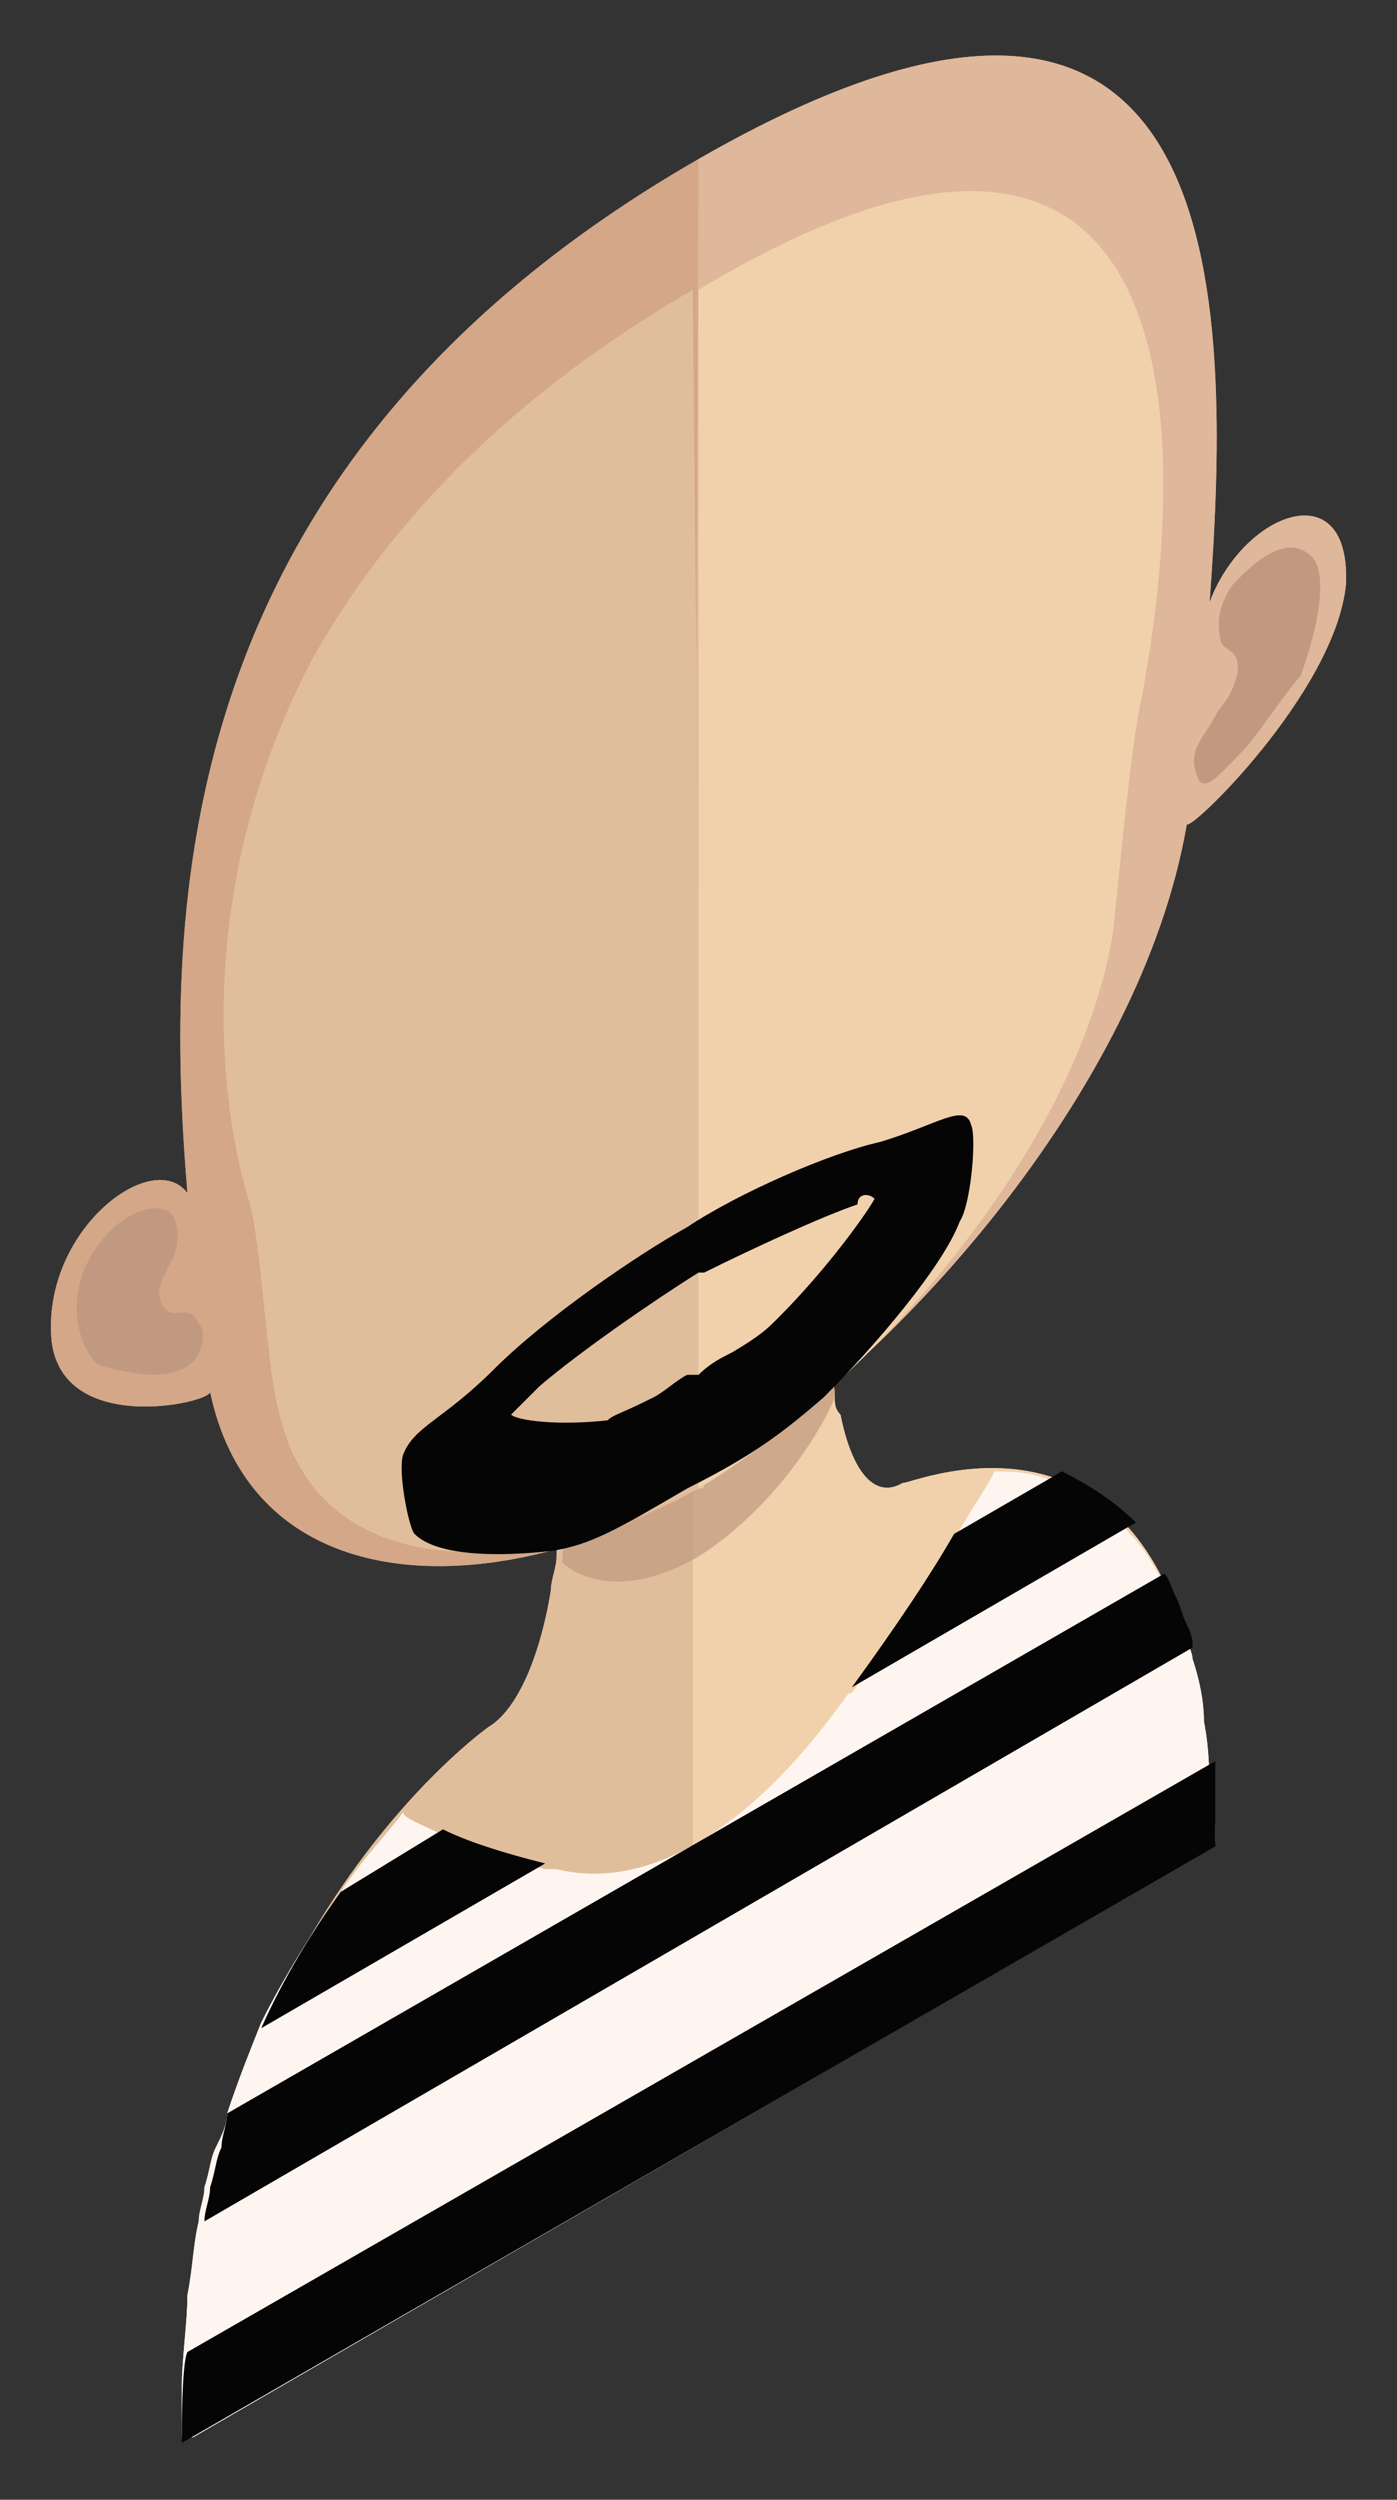 <svg id="Layer_1" xmlns="http://www.w3.org/2000/svg" viewBox="0 0 24.6 44"><rect x="0" y="0" width="24.6" height="44" fill="#333333" stroke="none"/><style>.st0{fill:#E1BE9B;} .st1{fill:#F1D1AC;} .st2{clip-path:url(#SVGID_2_);fill:#C09980;} .st3{fill:#D3A788;} .st4{fill:#C09980;} .st5{fill:#2CABE1;} .st6{fill:#070707;} .st7{fill:#F9F9F9;} .st8{fill:#DFB79A;} .st9{fill:#414141;} .st10{clip-path:url(#SVGID_4_);fill:#C09980;} .st11{fill:#E2E2E2;} .st12{fill:#AD2130;} .st13{fill:#371E14;} .st14{fill:#22120C;} .st15{fill:#050505;} .st16{fill:#404041;} .st17{opacity:0.7;fill:#C09980;} .st18{fill:#F5EFD6;} .st19{fill:#1F1F33;} .st20{fill:none;} .st21{fill:#1A1A1A;} .st22{fill:#928C44;} .st23{fill:#C6696F;} .st24{fill:#D87374;} .st25{fill:#5C4C52;} .st26{fill:#FFF100;} .st27{clip-path:url(#SVGID_6_);fill:#C09980;} .st28{fill:#462E16;} .st29{fill:#2B2829;} .st30{clip-path:url(#SVGID_8_);fill:#C09980;} .st31{fill:#432612;} .st32{fill:#502C15;} .st33{fill:#383838;} .st34{fill:#6B6B6B;} .st35{clip-path:url(#SVGID_10_);fill:#C09980;} .st36{fill:#2E3083;} .st37{fill:#222323;} .st38{fill:#231F20;} .st39{fill:#222255;} .st40{fill:#FFFFFF;} .st41{clip-path:url(#SVGID_12_);fill:#C09980;} .st42{clip-path:url(#SVGID_14_);fill:#C09980;} .st43{fill:#2A1F17;} .st44{fill:none;stroke:#231F20;stroke-width:0.5;stroke-miterlimit:10;} .st45{fill:#473325;} .st46{fill:#ED827C;} .st47{fill:#181818;} .st48{fill:#191818;} .st49{fill:#857095;} .st50{fill:#718FAF;} .st51{fill:#DEDEEF;} .st52{clip-path:url(#SVGID_16_);fill:#C09980;} .st53{clip-path:url(#SVGID_18_);fill:#C09980;} .st54{clip-path:url(#SVGID_20_);fill:#C09980;} .st55{fill:#AE7546;} .st56{fill:#CD926B;} .st57{fill:#563B20;} .st58{fill:#935D34;} .st59{fill:#332214;} .st60{fill:#DCAE8F;} .st61{fill:#267138;} .st62{fill:#F6ED83;} .st63{fill:#E77C7C;} .st64{fill:#694A25;} .st65{fill:#2B0F0F;} .st66{clip-path:url(#SVGID_22_);fill:#C09980;} .st67{fill:#C76A6F;} .st68{fill:#28160E;} .st69{fill:#3E2116;} .st70{fill:#27160F;} .st71{fill:#16374B;} .st72{fill:#4E1123;} .st73{clip-path:url(#SVGID_24_);fill:#C09980;} .st74{fill:#F7DF2F;} .st75{fill:#7C712D;} .st76{fill:#455BA8;} .st77{fill:#E1CF2A;} .st78{fill:#494A7D;} .st79{fill:#1E2859;} .st80{fill:#483417;} .st81{fill:#E6E7E8;} .st82{fill:#965458;} .st83{clip-path:url(#SVGID_26_);fill:#C09980;} .st84{fill:#DDDDDC;} .st85{fill:#7D494E;} .st86{fill:#182121;} .st87{clip-path:url(#SVGID_32_);fill:#C09980;} .st88{clip-path:url(#SVGID_38_);fill:#C09980;} .st89{fill:#D6868D;} .st90{fill:#0D0D10;} .st91{fill:#865823;} .st92{clip-path:url(#SVGID_40_);fill:#C09980;} .st93{fill:#B7854E;} .st94{fill:#A06D38;} .st95{fill:#44803C;} .st96{fill:#366933;} .st97{fill:#EADE59;} .st98{fill:#DFCF3F;} .st99{fill:#C52026;} .st100{clip-path:url(#SVGID_42_);fill:#C09980;} .st101{fill:#D3D3D3;} .st102{fill:#EFEFEF;} .st103{fill:#EDC01B;} .st104{clip-path:url(#SVGID_44_);fill:#C09980;} .st105{fill:#F1D0B3;} .st106{fill:#5AACC4;} .st107{fill:#3A4D80;} .st108{fill:#4A484A;} .st109{clip-path:url(#SVGID_46_);fill:#C09980;} .st110{fill:#F1F1F2;} .st111{clip-path:url(#SVGID_48_);fill:#C09980;} .st112{clip-path:url(#SVGID_50_);fill:#C09980;} .st113{fill:#2D3518;} .st114{fill:#1C263F;} .st115{clip-path:url(#SVGID_52_);fill:#C09980;} .st116{fill:#774C1E;} .st117{fill:#864F21;} .st118{fill:#174F3E;} .st119{fill:#103529;} .st120{fill:#FFF5F0;} .st121{fill:#606060;} .st122{fill:#393C3D;} .st123{fill:#DDB58E;} .st124{fill:#E0605C;}</style><path class="st0" d="M12.2 21.5v16.3l-8.8 5.1h-.2c0-8.7 5.4-12.5 5.4-12.5.5-.3.9-1.2 1.1-2.4 0-.2.1-.4.1-.6 0-.3.1-.7.1-1 0-.2 0-.4.1-.6.1-1 .1-2.1.1-3.2 0 0 1.2-.5 2.1-1.1z"/><path class="st1" d="M21.3 32.4l-.2.2-8.9 5.1V21.5c1-.6 2.2-1.4 2.2-1.4 0 1 0 2.1.1 3 0 .2 0 .4.1.6 0 .3.1.6.1.9 0 .1 0 .2.1.3.2 1 .6 1.5 1.1 1.2 0 .1 5.4-2.4 5.4 6.3z"/><path class="st17" d="M14.7 24.6c-.2.5-1 1.9-2.4 2.8-1.4.8-2.2.3-2.4.1 0-.3.1-.7.1-1 0-.2 0-.4.1-.6.7-.2 1.4-.5 2.2-1 .8-.5 1.6-1 2.3-1.6 0 .2 0 .4.1.6-.1.1 0 .4 0 .7z"/><path class="st3" d="M12.3 2.8C2.9 8.2 2.9 16.1 3.3 21c-.6-.8-2.5.6-2.4 2.5.1 1.8 2.8 1.2 2.8 1 .8 3.8 5.2 3.7 8.6 1.7h.1l-.1-23.4z"/><path class="st4" d="M1.5 22.3c.5-1 1.2-1.1 1.4-1 .1 0 .3.2.2.7-.1.3-.3.5-.3.8.1.4.3.3.4.3.1 0 .2 0 .3.2.1.1.1.3 0 .5-.1.3-.5.4-.8.4-.2 0-.8-.1-1-.2-.3-.3-.5-1-.2-1.7z"/><path class="st8" d="M12.3 2.8c9.4-5.4 9.4 2.4 9 7.8.6-1.6 2.5-2.3 2.4-.3-.2 1.9-2.8 4.4-2.8 4.2-.8 4.7-5.2 9.6-8.6 11.6h-.1l.1-23.3z"/><path class="st4" d="M23.1 9.8c-.5-.5-1.2.3-1.4.5-.2.3-.3.6-.2 1 .1.2.3.1.3.5-.1.5-.3.6-.4.8-.1.2-.2.3-.3.5-.1.2-.1.4 0 .6.1.3.5-.2.8-.5.2-.2.8-1.1 1-1.3.3-.8.5-1.8.2-2.1z"/><path class="st0" d="M12.2 5.1c-3.1 1.8-5.3 4-6.7 6.5-1.9 3.6-1.8 7.3-1.1 9.6.2.7.3 2.9.5 3.6.7 3.3 4.7 2.9 7.4 1.4h.1l-.2-21.1z"/><path class="st1" d="M18.9 3.9c-1.4-1-3.6-.6-6.6 1.2v21.1c3-1.8 6.7-6 7.3-9.8.1-.9.3-3.2.5-4.1.6-3.2.7-7-1.2-8.4z"/><path class="st120" d="M21.4 32.4l-.2.2L3.4 42.9h-.2v-.8c0-.6.1-1.2.1-1.7.1-.5.1-.9.2-1.3 0-.2.1-.4.1-.6.1-.3.1-.5.2-.7.1-.2.2-.4.2-.6.2-.6.4-1.1.6-1.6.4-.8.9-1.6 1.4-2.3.4-.6.8-1 1.1-1.4 0 .1.3.2.7.4.4.2 1 .4 1.8.6h.2c1.6.4 3.4-.7 5-2.9.1-.1.1-.2.2-.2.8-1.1 1.4-2 1.8-2.7.4-.7.7-1.1.7-1.2.3 0 .7 0 1.1.2.5.1.9.4 1.3.9.2.2.4.5.6.9.1.1.1.2.2.4s.1.3.2.5c0 .1.1.3.1.4.1.3.2.7.2 1.1.1.5.1 1 .1 1.5.1.1.1.3.1.6z"/><path class="st15" d="M7.8 32.2c.4.2 1 .4 1.8.6l-5 2.9c.4-.9.9-1.7 1.4-2.4l1.8-1.1zM21 29L3.6 39.1c0-.2.1-.4.1-.6.1-.3.1-.5.2-.7 0-.2.1-.4.1-.6l16.5-9.5c.1.1.1.2.2.4s.1.3.2.5.1.3.1.4zM20 26.8l-5 2.9c.8-1.1 1.4-2 1.8-2.7l1.9-1.1c.4.2.9.5 1.3.9zM17.1 19.8c-.1-.4-.6 0-1.6.3-.9.2-2.5.9-3.4 1.5-.9.5-2.5 1.6-3.4 2.5-.9.9-1.4 1-1.6 1.5-.1.3.1 1.3.2 1.4.4.4 1.5.4 2.4.3.7-.1 1.2-.4 2.4-1.1 1.2-.6 1.7-1 2.4-1.6.9-.9 2.1-2.3 2.4-3.1.2-.3.3-1.5.2-1.7zm-1.7 1.3c-.1.2-.8 1.2-1.7 2.1-.2.2-.3.3-.8.6-.2.1-.4.2-.6.4h-.2c-.2.1-.4.3-.6.4-.6.3-.7.3-.8.4-.9.1-1.6 0-1.7-.1l.5-.5c.7-.6 2-1.5 2.8-2h.1c.8-.4 2.1-1 2.7-1.2 0-.2.2-.2.3-.1 0-.1 0 0 0 0z"/><path class="st0" d="M12.2 21.5v16.3l-8.8 5.1h-.2c0-8.7 5.4-12.5 5.4-12.5.5-.3.9-1.2 1.1-2.4 0-.2.1-.4.1-.6 0-.3.1-.7.1-1 0-.2 0-.4.1-.6.1-1 .1-2.1.1-3.2 0 0 1.2-.5 2.1-1.1z"/><path class="st1" d="M21.3 32.4l-.2.2-8.9 5.1V21.5c1-.6 2.2-1.4 2.2-1.4 0 1 0 2.1.1 3 0 .2 0 .4.1.6 0 .3.1.6.1.9 0 .1 0 .2.1.3.2 1 .6 1.5 1.1 1.2 0 .1 5.4-2.4 5.4 6.3z"/><path class="st17" d="M14.7 24.6c-.2.5-1 1.9-2.4 2.8-1.4.8-2.2.3-2.4.1 0-.3.1-.7.1-1 0-.2 0-.4.1-.6.7-.2 1.4-.5 2.2-1 .8-.5 1.6-1 2.3-1.6 0 .2 0 .4.1.6-.1.1 0 .4 0 .7z"/><path class="st3" d="M12.3 2.8C2.9 8.2 2.9 16.1 3.3 21c-.6-.8-2.5.6-2.4 2.5.1 1.8 2.8 1.2 2.8 1 .8 3.8 5.2 3.7 8.6 1.7h.1l-.1-23.4z"/><path class="st4" d="M1.5 22.3c.5-1 1.2-1.1 1.4-1 .1 0 .3.2.2.7-.1.3-.3.5-.3.8.1.4.3.3.4.3.1 0 .2 0 .3.2.1.1.1.3 0 .5-.1.3-.5.4-.8.4-.2 0-.8-.1-1-.2-.3-.3-.5-1-.2-1.7z"/><path class="st8" d="M12.3 2.8c9.4-5.4 9.4 2.4 9 7.8.6-1.6 2.5-2.3 2.4-.3-.2 1.9-2.8 4.4-2.8 4.2-.8 4.7-5.2 9.6-8.6 11.6h-.1l.1-23.3z"/><path class="st4" d="M23.1 9.8c-.5-.5-1.2.3-1.4.5-.2.3-.3.6-.2 1 .1.2.3.1.3.5-.1.5-.3.6-.4.8-.1.2-.2.3-.3.5-.1.2-.1.4 0 .6.1.3.5-.2.8-.5.2-.2.8-1.1 1-1.3.3-.8.5-1.8.2-2.1z"/><path class="st0" d="M12.2 5.1c-3.1 1.8-5.3 4-6.7 6.5-1.9 3.6-1.8 7.3-1.1 9.6.2.7.3 2.9.5 3.6.7 3.3 4.7 2.9 7.4 1.4h.1l-.2-21.1z"/><path class="st1" d="M18.9 3.9c-1.4-1-3.6-.6-6.6 1.2v21.1c3-1.8 6.7-6 7.3-9.8.1-.9.3-3.2.5-4.1.6-3.2.7-7-1.2-8.4z"/><path class="st120" d="M21.4 32.4l-.2.2L3.4 42.9h-.2v-.8c0-.6.1-1.2.1-1.7.1-.5.1-.9.2-1.3 0-.2.1-.4.1-.6.1-.3.1-.5.2-.7.1-.2.2-.4.2-.6.2-.6.4-1.1.6-1.6.4-.8.9-1.6 1.4-2.3.4-.6.8-1 1.1-1.4 0 .1.3.2.7.4.4.2 1 .4 1.8.6h.2c1.6.4 3.4-.7 5-2.9.1-.1.1-.2.2-.2.8-1.1 1.4-2 1.8-2.7.4-.7.7-1.1.7-1.2.3 0 .7 0 1.1.2.5.1.9.4 1.3.9.2.2.4.5.6.9.1.1.1.2.2.4s.1.3.2.5c0 .1.1.3.1.4.1.3.2.7.2 1.1.1.5.1 1 .1 1.5.1.1.1.3.1.6z"/><path class="st15" d="M7.8 32.2c.4.2 1 .4 1.8.6l-5 2.9c.4-.9.9-1.7 1.4-2.4l1.8-1.1zM21 29L3.6 39.1c0-.2.1-.4.1-.6.1-.3.1-.5.2-.7 0-.2.1-.4.1-.6l16.5-9.5c.1.1.1.2.2.4s.1.3.2.5.1.3.1.4zM21.4 32.5L3.2 43c0-.2 0-1.4.1-1.6L21.4 31v1.5zM20 26.8l-5 2.9c.8-1.1 1.4-2 1.8-2.7l1.9-1.1c.4.2.9.5 1.3.9zM17.1 19.8c-.1-.4-.6 0-1.6.3-.9.2-2.5.9-3.4 1.5-.9.5-2.5 1.6-3.4 2.5-.9.9-1.4 1-1.6 1.5-.1.3.1 1.3.2 1.4.4.4 1.5.4 2.4.3.7-.1 1.2-.4 2.4-1.1 1.2-.6 1.7-1 2.4-1.6.9-.9 2.1-2.3 2.4-3.1.2-.3.3-1.5.2-1.7zm-1.7 1.3c-.1.2-.8 1.2-1.7 2.1-.2.2-.3.3-.8.6-.2.1-.4.2-.6.4h-.2c-.2.1-.4.3-.6.4-.6.3-.7.3-.8.4-.9.1-1.6 0-1.7-.1l.5-.5c.7-.6 2-1.5 2.8-2h.1c.8-.4 2.1-1 2.7-1.2 0-.2.2-.2.3-.1 0-.1 0 0 0 0z"/></svg>